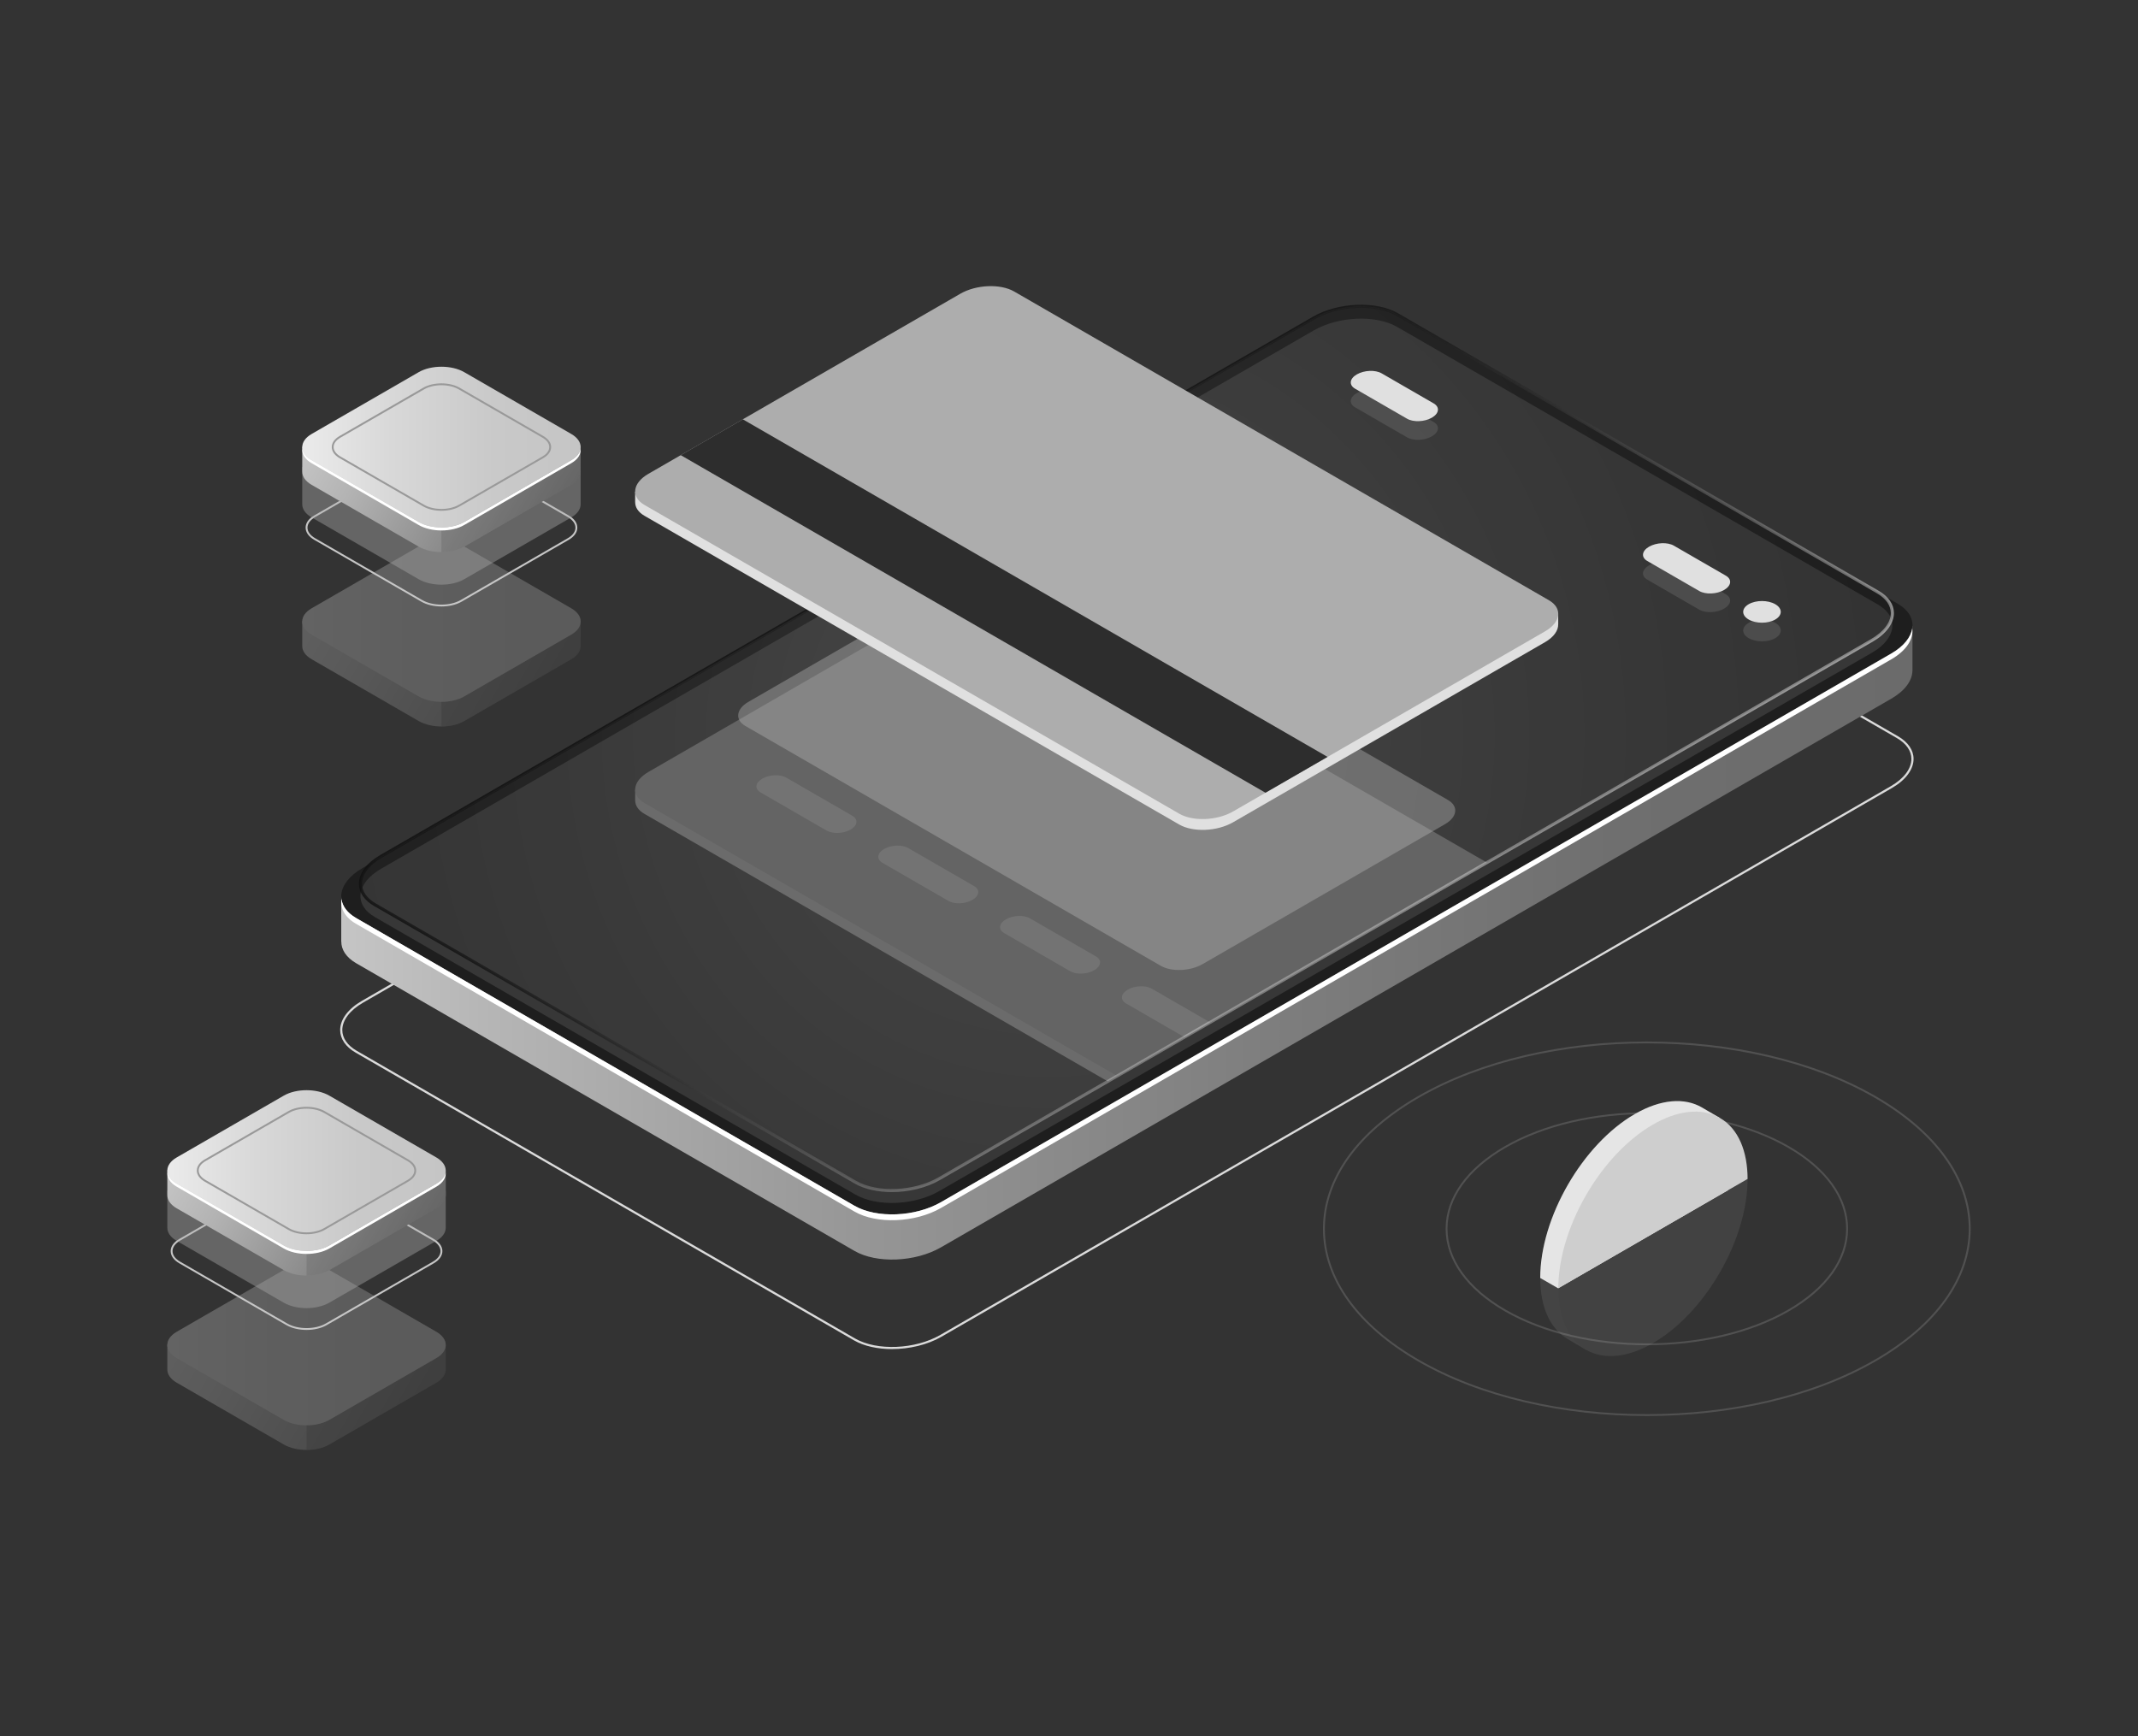 <?xml version="1.0" encoding="UTF-8"?><svg xmlns="http://www.w3.org/2000/svg" xmlns:xlink="http://www.w3.org/1999/xlink" viewBox="0 0 1330 1080"><rect x="0" y="0" width="1330" height="1080" fill="#333333" stroke="none"/><defs><style>.cls-1{fill:none;}.cls-2{fill:url(#linear-gradient);}.cls-3{clip-path:url(#clippath);}.cls-4{fill:url(#radial-gradient);opacity:.5;}.cls-4,.cls-5{mix-blend-mode:lighten;}.cls-6{opacity:.1;}.cls-7{fill:#fff;}.cls-8{fill:#e5e5e5;}.cls-9{fill:#999;}.cls-10{fill:#cecece;}.cls-11{fill:#ccc;}.cls-12{fill:#dbdbdb;}.cls-13{fill:#e0e0e0;}.cls-14{fill:#adadad;}.cls-15{fill:#c6c6c6;}.cls-16{fill:#1e1e1e;}.cls-17{fill:#9b9b9b;}.cls-18,.cls-19{fill:#2d2d2d;}.cls-20{clip-path:url(#clippath-2);}.cls-5{fill:url(#linear-gradient-2);opacity:.8;}.cls-21{fill:#c9c9c9;opacity:.2;}.cls-22{fill:url(#linear-gradient-8);}.cls-23{fill:url(#linear-gradient-9);}.cls-24{fill:url(#linear-gradient-3);}.cls-25{fill:url(#linear-gradient-4);}.cls-26{fill:url(#linear-gradient-6);}.cls-27{fill:url(#linear-gradient-7);}.cls-28{fill:url(#linear-gradient-5);}.cls-29,.cls-19,.cls-30{opacity:.3;}.cls-31{fill:url(#linear-gradient-10);}.cls-32{isolation:isolate;}.cls-33{fill:#4f4f4f;opacity:.51;}.cls-30{fill:#5b5b5b;}.cls-34{fill:#707070;}.cls-34,.cls-35,.cls-36{opacity:.4;}.cls-35{fill:#afafaf;}.cls-36{fill:#b7b7b7;}</style><linearGradient id="linear-gradient" x1="212.27" y1="508.34" x2="1189.71" y2="508.34" gradientUnits="userSpaceOnUse"><stop offset="0" stop-color="#c5c5c5"/><stop offset=".09" stop-color="#b6b6b6"/><stop offset=".34" stop-color="#959595"/><stop offset=".59" stop-color="#7e7e7e"/><stop offset=".81" stop-color="#6f6f6f"/><stop offset="1" stop-color="#6b6b6b"/></linearGradient><linearGradient id="linear-gradient-2" x1="837.13" y1="646.62" x2="564.29" y2="284.54" gradientUnits="userSpaceOnUse"><stop offset="0" stop-color="#b5b5b5"/><stop offset=".1" stop-color="#919191"/><stop offset=".24" stop-color="#6a6a6a"/><stop offset=".38" stop-color="#494949"/><stop offset=".52" stop-color="#303030"/><stop offset=".67" stop-color="#1e1e1e"/><stop offset=".82" stop-color="#131313"/><stop offset="1" stop-color="#101010"/></linearGradient><radialGradient id="radial-gradient" cx="652.04" cy="457.15" fx="652.04" fy="457.15" r="765.05" gradientUnits="userSpaceOnUse"><stop offset="0" stop-color="#b5b5b5"/><stop offset=".1" stop-color="#919191"/><stop offset=".24" stop-color="#6a6a6a"/><stop offset=".38" stop-color="#494949"/><stop offset=".52" stop-color="#303030"/><stop offset=".67" stop-color="#1e1e1e"/><stop offset=".82" stop-color="#131313"/><stop offset="1" stop-color="#101010"/></radialGradient><clipPath id="clippath"><path class="cls-4" d="M532.17,735.46l-298.94-172.64c-13.34-7.7-11.67-21.15,3.74-30.04L817.21,197.86c15.4-8.89,38.7-9.86,52.04-2.16l298.94,172.64c13.34,7.7,11.67,21.15-3.74,30.04l-580.24,334.91c-15.4,8.89-38.7,9.86-52.04,2.16Z"/></clipPath><linearGradient id="linear-gradient-3" x1="121.32" y1="806.68" x2="258.73" y2="886.02" gradientUnits="userSpaceOnUse"><stop offset="0" stop-color="#c5c5c5"/><stop offset=".25" stop-color="#b3b3b3"/><stop offset=".75" stop-color="#848484"/><stop offset="1" stop-color="#6b6b6b"/></linearGradient><linearGradient id="linear-gradient-4" x1="104.09" y1="836.67" x2="277.28" y2="836.67" gradientUnits="userSpaceOnUse"><stop offset="0" stop-color="#ebebeb"/><stop offset=".32" stop-color="#d8d8d8"/><stop offset=".69" stop-color="#c9c9c9"/><stop offset="1" stop-color="#c5c5c5"/></linearGradient><linearGradient id="linear-gradient-5" x1="121.32" y1="698.2" x2="258.73" y2="777.54" xlink:href="#linear-gradient-3"/><linearGradient id="linear-gradient-6" y1="728.19" x2="277.28" y2="728.19" xlink:href="#linear-gradient-4"/><clipPath id="clippath-2"><polygon class="cls-1" points="932.27 780.12 969.28 801.45 1116.65 716.36 1116.65 552.73 932.27 659.18 932.27 780.12"/></clipPath><linearGradient id="linear-gradient-7" x1="205.25" y1="356.62" x2="342.67" y2="435.95" xlink:href="#linear-gradient-3"/><linearGradient id="linear-gradient-8" x1="188.02" y1="386.61" x2="361.21" y2="386.61" xlink:href="#linear-gradient-4"/><linearGradient id="linear-gradient-9" x1="205.25" y1="248.13" x2="342.67" y2="327.47" xlink:href="#linear-gradient-3"/><linearGradient id="linear-gradient-10" x1="188.02" y1="278.12" x2="361.21" y2="278.12" xlink:href="#linear-gradient-4"/></defs><g class="cls-32"><g id="Capa_1"><g><path class="cls-12" d="M554.91,839.26c-8.88,0-17.36-1.79-23.68-5.44l-309.98-178.97c-6.22-3.59-9.64-8.59-9.64-14.07,0-6.57,4.92-13.19,13.5-18.14L816.3,281.31c16.08-9.28,40.5-10.28,54.45-2.23l309.99,178.97c6.21,3.59,9.64,8.59,9.64,14.06,0,6.58-4.92,13.19-13.5,18.14l-591.21,341.33c-8.79,5.07-20.06,7.67-30.76,7.67Zm-23.01-6.6c13.57,7.84,37.4,6.84,53.1-2.23l591.21-341.33c8.15-4.71,12.83-10.9,12.83-16.99,0-4.98-3.19-9.57-8.97-12.91l-309.99-178.97c-13.57-7.84-37.4-6.84-53.11,2.23L225.77,623.8c-8.15,4.71-12.83,10.9-12.83,16.98,0,4.99,3.19,9.57,8.97,12.91l309.99,178.97Z"/><g><path class="cls-2" d="M1189.71,389.45l-44.53,7.67-274.76-158.63c-13.78-7.96-37.86-6.96-53.78,2.23L290.99,544.19l-78.71,13.55v27.91s.03,0,.03,0c-.04,5.09,2.99,9.95,9.27,13.58l309.99,178.97c13.78,7.96,37.86,6.96,53.78-2.23l591.2-341.33c8.57-4.95,12.98-11.26,13.12-17.27h.04v-27.92Z"/><path class="cls-16" d="M531.56,750.1l-309.99-178.97c-13.78-7.96-12.06-21.86,3.86-31.05L816.64,198.75c15.92-9.19,39.99-10.19,53.78-2.23l309.99,178.97c13.78,7.96,12.06,21.86-3.86,31.05l-591.2,341.33c-15.92,9.19-39.99,10.19-53.78,2.23Z"/><path class="cls-7" d="M1176.54,406.54l-591.2,341.33c-15.92,9.19-39.99,10.19-53.78,2.23l-309.99-178.97c-5.53-3.19-8.52-7.34-9.14-11.76-.85,5.73,2.12,11.33,9.14,15.38l309.99,178.97c13.78,7.96,37.86,6.96,53.78-2.23l591.2-341.33c9.53-5.5,13.93-12.69,13-19.29-.82,5.52-5.19,11.16-13,15.67Z"/><path class="cls-33" d="M532.17,743.17l-298.94-172.64c-13.34-7.7-11.67-21.15,3.74-30.04L817.21,205.57c15.4-8.89,38.7-9.86,52.04-2.16l298.94,172.64c13.34,7.7,11.67,21.15-3.74,30.04l-580.24,334.91c-15.4,8.89-38.7,9.86-52.04,2.16Z"/></g><path class="cls-5" d="M554.77,741.59c-8.65,0-16.91-1.74-23.08-5.3l-298.94-172.64c-6.12-3.53-9.49-8.46-9.48-13.89,0-6.48,4.82-12.98,13.22-17.83L816.73,197.03c15.64-9.03,39.42-10,53-2.16l298.94,172.64c6.12,3.53,9.48,8.46,9.48,13.88,0,6.48-4.82,12.98-13.23,17.83l-580.24,334.91c-8.54,4.93-19.52,7.46-29.92,7.46Zm-22.11-6.97c13.04,7.53,35.96,6.56,51.07-2.16l580.24-334.91c7.79-4.5,12.26-10.39,12.26-16.16,0-4.7-3.03-9.04-8.52-12.21l-298.94-172.64c-13.05-7.54-35.96-6.57-51.08,2.16L237.45,533.61c-7.79,4.49-12.26,10.39-12.26,16.16,0,4.71,3.03,9.04,8.52,12.22l298.94,172.64Z"/><g class="cls-29"><path class="cls-4" d="M532.17,735.46l-298.94-172.64c-13.34-7.7-11.67-21.15,3.74-30.04L817.21,197.86c15.4-8.89,38.7-9.86,52.04-2.16l298.94,172.64c13.34,7.7,11.67,21.15-3.74,30.04l-580.24,334.91c-15.4,8.89-38.7,9.86-52.04,2.16Z"/><g class="cls-3"><g><path class="cls-8" d="M969.34,567.13l-4.31-.56c-.46-.34-.96-.66-1.5-.97l-332.63-192.05c-8.59-4.96-23.61-4.34-33.53,1.39l-194.05,112.03c-2.59,1.49-4.56,3.19-5.93,4.96l-2.28-.67v6.71h.02c.02,3.13,1.91,6.12,5.78,8.35l332.63,192.04c8.59,4.96,23.61,4.34,33.53-1.39l194.05-112.04c5.55-3.2,8.32-7.32,8.2-11.2h.01s0-6.63,0-6.63Z"/><path class="cls-11" d="M733.55,691.65l-332.63-192.05c-8.59-4.96-7.52-13.63,2.41-19.36l194.05-112.04c9.92-5.73,24.94-6.35,33.53-1.39l332.63,192.04c8.59,4.96,7.52,13.63-2.41,19.36l-194.05,112.04c-9.92,5.73-24.94,6.35-33.53,1.39Z"/></g><g><path class="cls-7" d="M514.22,516.7l-41.07-23.71c-3.82-2.21-3.34-6.06,1.07-8.61h0c4.41-2.55,11.09-2.82,14.91-.62l41.07,23.71c3.82,2.21,3.34,6.06-1.07,8.61h0c-4.41,2.55-11.09,2.82-14.91,.62Z"/><path class="cls-7" d="M590,560.46l-41.07-23.71c-3.82-2.21-3.34-6.06,1.07-8.61h0c4.41-2.55,11.09-2.82,14.91-.62l41.07,23.71c3.82,2.21,3.34,6.06-1.07,8.61h0c-4.41,2.55-11.09,2.82-14.91,.62Z"/><path class="cls-7" d="M665.78,604.21l-41.07-23.71c-3.82-2.21-3.34-6.06,1.07-8.61h0c4.41-2.55,11.09-2.82,14.91-.62l41.07,23.71c3.82,2.21,3.34,6.06-1.07,8.61h0c-4.41,2.55-11.09,2.82-14.91,.62Z"/><path class="cls-7" d="M741.57,647.97l-41.07-23.71c-3.82-2.21-3.34-6.06,1.07-8.61h0c4.41-2.55,11.09-2.82,14.91-.62l41.07,23.71c3.82,2.21,3.34,6.06-1.07,8.61h0c-4.41,2.55-11.09,2.82-14.91,.62Z"/></g></g></g><path class="cls-34" d="M1104.34,397c-4.56,2.63-11.96,2.63-16.52,0-4.56-2.63-4.56-6.91,0-9.54,4.56-2.63,11.96-2.63,16.52,0,4.56,2.63,4.56,6.91,0,9.54Z"/><path class="cls-34" d="M1041.27,351.05l32.35,18.68c3.95,2.28,3.46,6.27-1.11,8.9h0c-4.56,2.63-11.47,2.92-15.42,.64l-32.35-18.68c-3.95-2.28-3.46-6.27,1.11-8.9h0c4.56-2.63,11.47-2.92,15.42-.64Z"/><path class="cls-34" d="M859.49,243.86l32.35,18.68c3.95,2.28,3.46,6.27-1.11,8.9h0c-4.56,2.63-11.47,2.92-15.42,.64l-32.35-18.68c-3.95-2.28-3.46-6.27,1.11-8.9h0c4.56-2.63,11.47-2.92,15.42-.64Z"/><path class="cls-13" d="M1104.34,385.41c-4.56,2.63-11.96,2.63-16.52,0-4.56-2.63-4.56-6.91,0-9.54,4.56-2.63,11.96-2.63,16.52,0,4.56,2.63,4.56,6.91,0,9.54Z"/><path class="cls-13" d="M1041.27,339.45l32.35,18.68c3.95,2.28,3.46,6.27-1.11,8.9h0c-4.56,2.63-11.47,2.92-15.42,.64l-32.35-18.68c-3.95-2.28-3.46-6.27,1.11-8.9h0c4.56-2.63,11.47-2.92,15.42-.64Z"/><path class="cls-13" d="M859.49,232.26l32.35,18.68c3.95,2.28,3.46,6.27-1.11,8.9h0c-4.56,2.63-11.47,2.92-15.42,.64l-32.35-18.68c-3.95-2.28-3.46-6.27,1.11-8.9h0c4.56-2.63,11.47-2.92,15.42-.64Z"/><g><g class="cls-29"><path class="cls-24" d="M277.28,851.76v-15.09s-4.17-2.32-4.17-2.32c-1.18,7.12-9.56,11.81-16.57,12.79l-47.72,27.91-20.83,7.52-66.48-34.31,1.54-.89c-5.68-2.65-8.74-8.73-11.82-14.26l-4.48,2.67-2.66,.75v15.48h0c0,2.96,1.95,5.91,5.85,8.16l66.6,38.45c7.8,4.5,20.49,4.5,28.29,0l66.6-38.45c3.84-2.21,5.78-5.11,5.85-8.02,0-.13,0-.26,0-.39h0Z"/><path class="cls-19" d="M256.54,847.14l-47.72,27.91-18.13,6.55v20.4c5.12,0,10.24-1.13,14.14-3.38l66.6-38.45c3.84-2.21,5.78-5.11,5.85-8.02,0-.13,0-.26,0-.39h0s0-15.09,0-15.09l-3.81-2.12h-.4c-1.3,7.01-9.59,11.62-16.53,12.59Z"/><path class="cls-25" d="M176.54,883.29l-66.6-38.45c-7.8-4.5-7.8-11.83,0-16.33l66.6-38.45c7.8-4.5,20.49-4.5,28.29,0l66.6,38.45c7.8,4.5,7.8,11.83,0,16.33l-66.6,38.45c-7.8,4.5-20.49,4.5-28.29,0Z"/><g class="cls-29"><path class="cls-17" d="M176.54,883.29l-66.6-38.45c-7.8-4.5-7.8-11.83,0-16.33l66.6-38.45c7.8-4.5,20.49-4.5,28.29,0l66.6,38.45c7.8,4.5,7.8,11.83,0,16.33l-66.6,38.45c-7.8,4.5-20.49,4.5-28.29,0Z"/></g></g><g><path class="cls-15" d="M190.68,827.35c-4.55,0-9.09-1-12.55-3l-66.6-38.45c-3.46-2-5.36-4.69-5.36-7.59s1.91-5.59,5.36-7.58l66.6-38.46c6.92-3.99,18.18-3.99,25.11,0l66.6,38.46c3.46,2,5.36,4.69,5.36,7.59s-1.9,5.59-5.36,7.59l-66.6,38.45c-3.46,2-8.01,3-12.55,3Zm0-96.92c-4.34,0-8.67,.95-11.97,2.86l-66.6,38.46c-3.08,1.78-4.78,4.11-4.78,6.57s1.7,4.8,4.78,6.58l66.6,38.45c6.6,3.81,17.34,3.81,23.94,0l66.6-38.45c3.08-1.78,4.78-4.11,4.78-6.57s-1.7-4.79-4.78-6.57l-66.6-38.46c-3.3-1.91-7.64-2.86-11.97-2.86Z"/><g><path class="cls-35" d="M277.28,763.55v-22.81l-4.17-2.32c-1.18,7.12-9.56,11.81-16.57,12.79l-47.72,27.91-20.83,7.52-66.48-34.31,1.54-.89c-5.68-2.65-8.74-8.73-11.82-14.26l-4.48,2.67-2.66,.75v23.19h0c0,2.96,1.95,5.91,5.85,8.16l66.6,38.45c7.8,4.5,20.49,4.5,28.29,0l66.6-38.45c3.84-2.21,5.78-5.11,5.85-8.02,0-.13,0-.26,0-.39h0Z"/><g><path class="cls-28" d="M277.28,743.28v-15.09l-4.17-2.32c-1.18,7.12-9.56,11.81-16.57,12.79l-47.72,27.91-20.83,7.52-66.48-34.31,1.54-.89c-5.68-2.65-8.74-8.73-11.82-14.26l-4.48,2.67-2.66,.75v15.48h0c0,2.96,1.95,5.91,5.85,8.16l66.6,38.45c7.8,4.5,20.49,4.5,28.29,0l66.6-38.45c3.84-2.21,5.78-5.11,5.85-8.02,0-.13,0-.26,0-.39h0Z"/><path class="cls-30" d="M256.54,738.66l-47.72,27.91-18.13,6.55v20.4c5.12,0,10.24-1.13,14.14-3.38l66.6-38.45c3.84-2.21,5.78-5.11,5.85-8.02,0-.13,0-.26,0-.39h0s0-15.09,0-15.09l-3.81-2.12h-.4c-1.3,7.01-9.59,11.62-16.53,12.59Z"/><path class="cls-26" d="M176.54,774.81l-66.6-38.45c-7.8-4.5-7.8-11.83,0-16.33l66.6-38.45c7.8-4.5,20.49-4.5,28.29,0l66.6,38.45c7.8,4.5,7.8,11.83,0,16.33l-66.6,38.45c-7.8,4.5-20.49,4.5-28.29,0Z"/><path class="cls-9" d="M190.68,767.82c-4.11,0-8.21-.9-11.34-2.71h0l-52.04-30.04c-3.14-1.81-4.86-4.26-4.86-6.89s1.73-5.07,4.86-6.89l52.03-30.04c6.25-3.61,16.42-3.61,22.68,0l52.03,30.04c3.14,1.81,4.86,4.26,4.86,6.88,0,2.63-1.72,5.08-4.86,6.89l-52.03,30.04c-3.13,1.81-7.23,2.71-11.34,2.71Zm0-78.12c-3.89,0-7.79,.86-10.76,2.57l-52.04,30.04c-2.76,1.59-4.28,3.68-4.28,5.87s1.52,4.28,4.28,5.88l52.04,30.04c5.93,3.43,15.58,3.43,21.51,0l52.03-30.04c2.76-1.59,4.28-3.68,4.28-5.88,0-2.19-1.52-4.28-4.28-5.87l-52.04-30.04c-2.97-1.71-6.86-2.57-10.76-2.57Z"/><path class="cls-7" d="M271.43,736.36l-66.6,38.45c-7.8,4.5-20.49,4.5-28.29,0l-66.6-38.45c-3.49-2.01-5.41-4.59-5.78-7.23-.46,3.26,1.47,6.62,5.78,9.11l66.6,38.45c7.8,4.5,20.49,4.5,28.29,0l66.6-38.45c4.31-2.49,6.24-5.84,5.78-9.11-.37,2.64-2.29,5.21-5.78,7.22Z"/></g></g></g></g><g><path class="cls-36" d="M722.1,600.83l-258.39-149.18c-6.68-3.85-5.84-10.59,1.87-15.04l150.74-87.03c7.71-4.45,19.37-4.93,26.05-1.08l258.39,149.18c6.68,3.85,5.84,10.59-1.87,15.04l-150.74,87.03c-7.71,4.45-19.37,4.93-26.05,1.08Z"/><path class="cls-13" d="M969.34,381.66l-4.31-.56c-.46-.34-.96-.66-1.5-.97l-332.63-192.04c-8.59-4.96-23.61-4.34-33.53,1.39l-194.05,112.04c-2.59,1.49-4.56,3.19-5.93,4.96l-2.28-.67v6.71h.02c.02,3.13,1.91,6.12,5.78,8.35l332.63,192.05c8.59,4.96,23.61,4.34,33.53-1.39l194.05-112.04c5.55-3.2,8.32-7.32,8.2-11.2h.01s0-6.63,0-6.63Z"/><path class="cls-14" d="M733.55,506.18l-332.63-192.04c-8.59-4.96-7.52-13.63,2.41-19.36l194.05-112.04c9.92-5.73,24.94-6.35,33.53-1.39l332.63,192.05c8.59,4.96,7.52,13.63-2.41,19.36l-194.05,112.04c-9.92,5.73-24.94,6.35-33.53,1.39Z"/><polygon class="cls-18" points="787.23 493.16 423.47 283.15 462.08 260.85 825.84 470.87 787.23 493.16"/></g><g><g class="cls-6"><path class="cls-8" d="M958.13,795c0-37.55,26.36-83.2,58.88-101.98,16.29-9.4,31.03-10.28,41.69-4.09h0s11.13,6.51,11.13,6.51l-3.23,.3c5.87,7.18,9.29,17.77,9.29,31.27,0,37.55-26.36,83.2-58.88,101.98-11.17,6.45-21.62,8.89-30.52,7.79l.25,2.98-11.3-6.61s-.09-.05-.14-.08l-.46-.27h.03c-10.35-6.28-16.73-19.33-16.73-37.8Z"/><ellipse class="cls-10" cx="1028.26" cy="767.59" rx="83.27" ry="48.07" transform="translate(-150.63 1274.27) rotate(-60)"/></g><path class="cls-21" d="M1024.45,880.89c-51.55,0-103.09-11.33-142.33-33.98-38.12-22.01-59.12-51.31-59.12-82.51s21-60.5,59.13-82.51c78.49-45.31,206.18-45.3,284.66,0,38.13,22.01,59.12,51.32,59.12,82.51s-21,60.5-59.13,82.51c-39.24,22.66-90.79,33.98-142.33,33.98Zm0-231.83c-51.34,0-102.66,11.28-141.75,33.85-37.75,21.8-58.54,50.74-58.54,81.5s20.79,59.7,58.54,81.5c78.15,45.12,205.33,45.13,283.49,0,37.75-21.79,58.54-50.74,58.54-81.5s-20.79-59.7-58.54-81.5c-39.07-22.56-90.41-33.84-141.74-33.84Z"/><path class="cls-21" d="M1024.46,836.87c-32.01,0-64.02-7.04-88.39-21.1h0c-23.72-13.69-36.78-31.94-36.78-51.37,0-19.43,13.06-37.68,36.79-51.37,48.74-28.13,128.04-28.13,176.78,0,23.72,13.7,36.78,31.94,36.78,51.37s-13.06,37.68-36.79,51.37c-24.37,14.07-56.38,21.1-88.39,21.1Zm0-143.8c-31.8,0-63.6,6.99-87.8,20.97-23.35,13.48-36.2,31.37-36.2,50.36,0,19,12.86,36.88,36.2,50.35h0c48.42,27.96,127.19,27.96,175.61,0,23.35-13.48,36.2-31.36,36.2-50.36s-12.86-36.88-36.2-50.36c-24.21-13.98-56-20.97-87.81-20.97Z"/><g class="cls-20"><g><path class="cls-8" d="M958.13,795c0-37.55,26.36-83.2,58.88-101.98,16.29-9.4,31.03-10.28,41.69-4.09h0s11.13,6.51,11.13,6.51l-3.23,.3c5.87,7.18,9.29,17.77,9.29,31.27,0,37.55-26.36,83.2-58.88,101.98-11.17,6.45-21.62,8.89-30.52,7.79l.25,2.98-11.3-6.61s-.09-.05-.14-.08l-.46-.27h.03c-10.35-6.28-16.73-19.33-16.73-37.8Z"/><ellipse class="cls-10" cx="1028.26" cy="767.59" rx="83.27" ry="48.07" transform="translate(-150.63 1274.27) rotate(-60)"/></g></g></g><g><g class="cls-29"><path class="cls-27" d="M361.21,401.7v-15.09s-4.17-2.32-4.17-2.32c-1.18,7.12-9.56,11.81-16.57,12.79l-47.72,27.91-20.83,7.52-66.48-34.31,1.54-.89c-5.68-2.65-8.74-8.73-11.82-14.26l-4.48,2.67-2.66,.75v15.48h0c0,2.96,1.95,5.91,5.85,8.16l66.6,38.45c7.8,4.5,20.49,4.5,28.29,0l66.6-38.45c3.84-2.21,5.78-5.11,5.85-8.02,0-.13,0-.26,0-.39h0Z"/><path class="cls-19" d="M340.47,397.07l-47.72,27.91-18.13,6.55v20.4c5.12,0,10.24-1.13,14.14-3.38l66.6-38.45c3.84-2.21,5.78-5.11,5.85-8.02,0-.13,0-.26,0-.39h0s0-15.09,0-15.09l-3.81-2.12h-.4c-1.3,7.01-9.59,11.62-16.53,12.59Z"/><path class="cls-22" d="M260.48,433.22l-66.6-38.45c-7.8-4.5-7.8-11.83,0-16.33l66.6-38.45c7.8-4.5,20.49-4.5,28.29,0l66.6,38.45c7.8,4.5,7.8,11.83,0,16.33l-66.6,38.45c-7.8,4.5-20.49,4.5-28.29,0Z"/><g class="cls-29"><path class="cls-17" d="M260.48,433.22l-66.6-38.45c-7.8-4.5-7.8-11.83,0-16.33l66.6-38.45c7.8-4.5,20.49-4.5,28.29,0l66.6,38.45c7.8,4.5,7.8,11.83,0,16.33l-66.6,38.45c-7.8,4.5-20.49,4.5-28.29,0Z"/></g></g><g><path class="cls-15" d="M274.62,377.28c-4.55,0-9.09-1-12.55-3l-66.6-38.45c-3.46-2-5.36-4.69-5.36-7.59s1.91-5.59,5.36-7.58l66.6-38.46c6.92-3.99,18.18-3.99,25.11,0l66.6,38.46c3.46,2,5.36,4.69,5.36,7.59s-1.9,5.59-5.36,7.59l-66.6,38.45c-3.46,2-8.01,3-12.55,3Zm0-96.92c-4.34,0-8.67,.95-11.97,2.86l-66.6,38.46c-3.08,1.78-4.78,4.11-4.78,6.57s1.7,4.8,4.78,6.58l66.6,38.45c6.6,3.81,17.34,3.81,23.94,0l66.6-38.45c3.08-1.78,4.78-4.11,4.78-6.57s-1.7-4.79-4.78-6.57l-66.6-38.46c-3.3-1.91-7.64-2.86-11.97-2.86Z"/><g><path class="cls-35" d="M361.21,313.49v-22.81l-4.17-2.32c-1.18,7.12-9.56,11.81-16.57,12.79l-47.72,27.91-20.83,7.52-66.48-34.31,1.54-.89c-5.68-2.65-8.74-8.73-11.82-14.26l-4.48,2.67-2.66,.75v23.19h0c0,2.96,1.95,5.91,5.85,8.16l66.6,38.45c7.8,4.5,20.49,4.5,28.29,0l66.6-38.45c3.84-2.21,5.78-5.11,5.85-8.02,0-.13,0-.26,0-.39h0Z"/><g><path class="cls-23" d="M361.21,293.21v-15.09l-4.17-2.32c-1.18,7.12-9.56,11.81-16.57,12.79l-47.72,27.91-20.83,7.52-66.48-34.31,1.54-.89c-5.68-2.65-8.74-8.73-11.82-14.26l-4.48,2.67-2.66,.75v15.48h0c0,2.96,1.95,5.91,5.85,8.16l66.6,38.45c7.8,4.5,20.49,4.5,28.29,0l66.6-38.45c3.84-2.21,5.78-5.11,5.85-8.02,0-.13,0-.26,0-.39h0Z"/><path class="cls-30" d="M340.47,288.59l-47.72,27.91-18.13,6.55v20.4c5.12,0,10.24-1.13,14.14-3.38l66.6-38.45c3.84-2.21,5.78-5.11,5.85-8.02,0-.13,0-.26,0-.39h0s0-15.09,0-15.09l-3.81-2.12h-.4c-1.3,7.01-9.59,11.62-16.53,12.59Z"/><path class="cls-31" d="M260.48,324.74l-66.6-38.45c-7.8-4.5-7.8-11.83,0-16.33l66.6-38.45c7.8-4.5,20.49-4.5,28.29,0l66.6,38.45c7.8,4.5,7.8,11.83,0,16.33l-66.6,38.45c-7.8,4.5-20.49,4.5-28.29,0Z"/><path class="cls-9" d="M274.62,317.76c-4.11,0-8.21-.9-11.34-2.71h0l-52.04-30.04c-3.14-1.81-4.86-4.26-4.86-6.89s1.73-5.07,4.86-6.89l52.03-30.04c6.25-3.61,16.42-3.61,22.68,0l52.03,30.04c3.14,1.81,4.86,4.26,4.86,6.88,0,2.63-1.72,5.08-4.86,6.89l-52.03,30.04c-3.13,1.81-7.23,2.71-11.34,2.71Zm0-78.12c-3.89,0-7.79,.86-10.76,2.57l-52.04,30.04c-2.76,1.59-4.28,3.68-4.28,5.87s1.52,4.28,4.28,5.88l52.04,30.04c5.93,3.43,15.58,3.43,21.51,0l52.03-30.04c2.76-1.59,4.28-3.68,4.28-5.88,0-2.19-1.52-4.28-4.28-5.87l-52.04-30.04c-2.97-1.71-6.86-2.57-10.76-2.57Z"/><path class="cls-7" d="M355.37,286.29l-66.6,38.45c-7.8,4.5-20.49,4.5-28.29,0l-66.6-38.45c-3.49-2.01-5.41-4.59-5.78-7.23-.46,3.26,1.47,6.62,5.78,9.11l66.6,38.45c7.8,4.5,20.49,4.5,28.29,0l66.6-38.45c4.31-2.49,6.24-5.84,5.78-9.11-.37,2.64-2.29,5.21-5.78,7.22Z"/></g></g></g></g></g></g></g></svg>